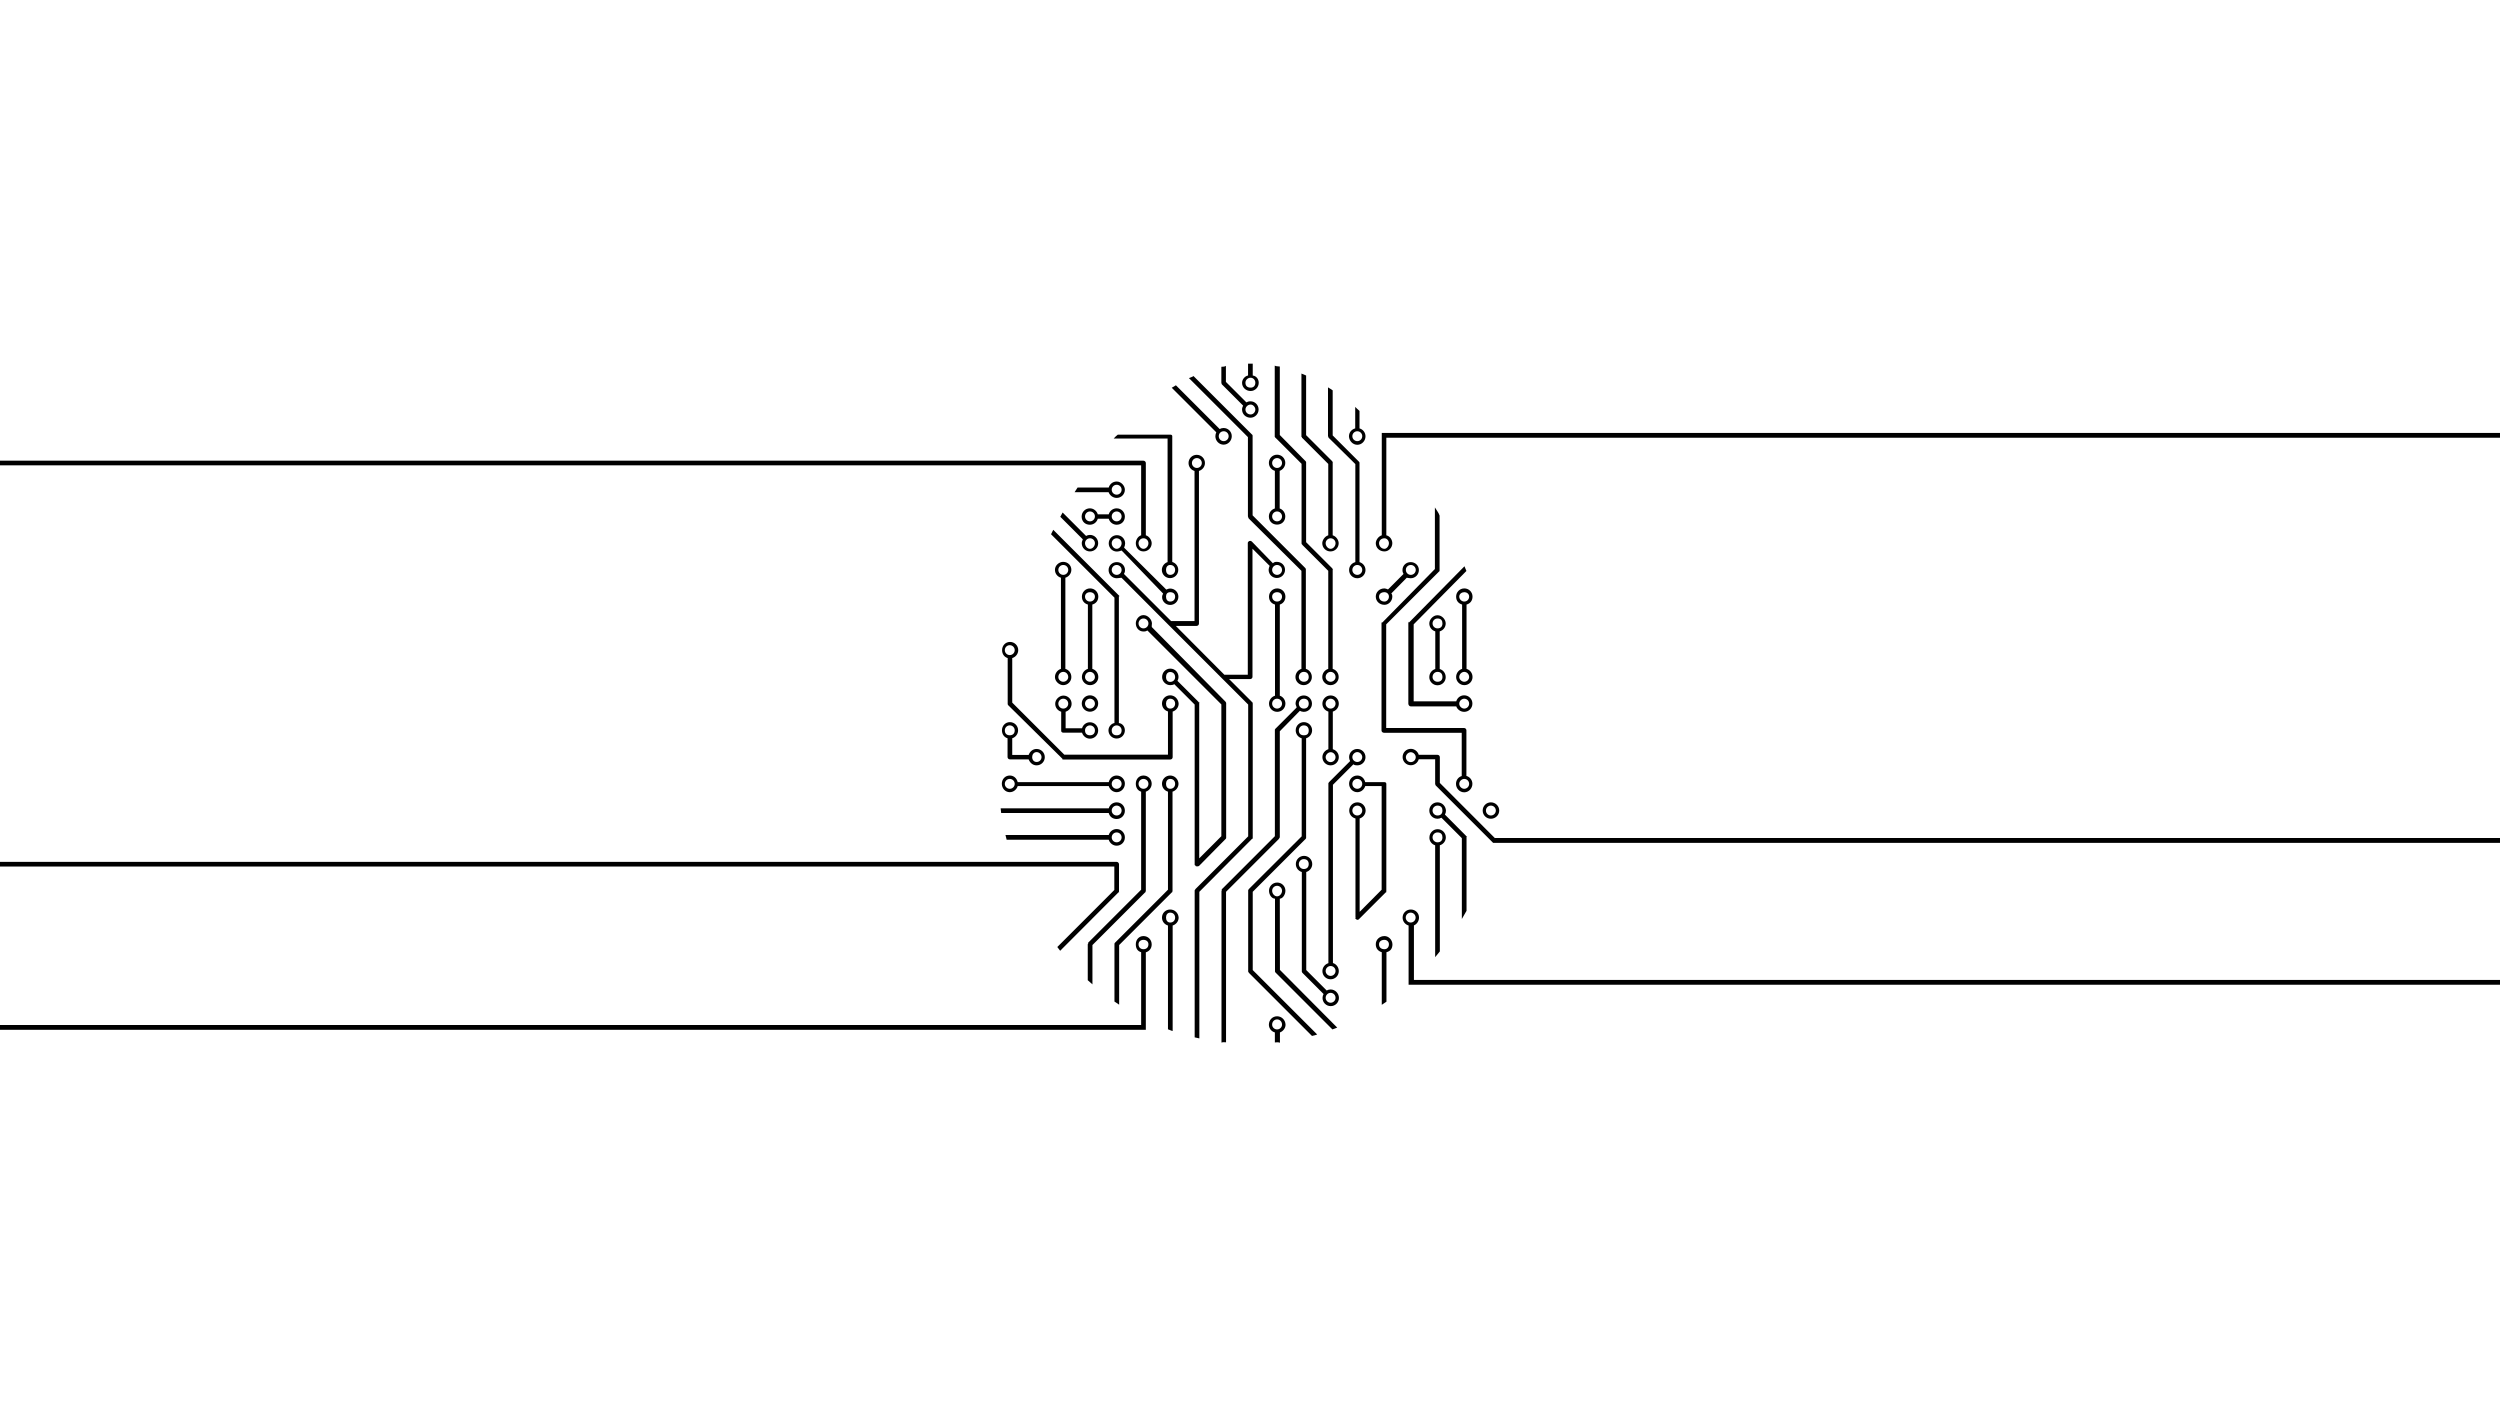 <?xml version="1.0" encoding="utf-8"?>
<!-- Generator: Adobe Illustrator 26.0.1, SVG Export Plug-In . SVG Version: 6.00 Build 0)  -->
<svg version="1.1" id="Camada_1" xmlns="http://www.w3.org/2000/svg" xmlns:xlink="http://www.w3.org/1999/xlink" x="0px" y="0px"
	 viewBox="0 0 1920 1080" style="enable-background:new 0 0 1920 1080;" xml:space="preserve">
<style type="text/css">
	.st0{fill-rule:evenodd;clip-rule:evenodd;}
</style>
<g>
	<path class="st0" d="M1028.2,540.4c0-3.5-2.8-6.3-6.3-6.3c-3.5,0-6.3,2.8-6.3,6.3c0,2.9,1.9,5.3,4.6,6.1v28.9
		c-2.6,0.8-4.6,3.2-4.6,6.1c0,3.5,2.8,6.3,6.3,6.3c3.5,0,6.3-2.8,6.3-6.3c0-2.9-1.9-5.3-4.6-6.1v-28.9
		C1026.3,545.7,1028.2,543.3,1028.2,540.4z M1025.7,581.5c0,2.1-1.7,3.8-3.8,3.8c-2,0-3.8-1.7-3.8-3.8c0-1.8,1.8-3.8,3.8-3.8
		C1024,577.6,1025.7,579.6,1025.7,581.5z M1021.9,544.2c-2,0-3.8-1.7-3.8-3.8c0-2.1,1.8-3.8,3.8-3.8c2.1,0,3.8,1.7,3.8,3.8
		C1025.7,542.5,1024,544.2,1021.9,544.2z"/>
	<path class="st0" d="M979.1,335.5c0,0.1,0,0.1,0.1,0.2c0,0,0,0.1,0.1,0.1c0,0.1,0.1,0.1,0.1,0.2c0,0.1,0.1,0.1,0.1,0.6
		c0-0.4,0-0.4,0.1-0.4l20,20v60.9c0,0.1,0,0.2,0,0.4c0,0,0,0.1,0,0.1c0,0.1,0,0.1,0.2,0.2c0.2,0,0.4,0.2,0.2,0.5c0,0,0,0.1,0.1,0.1
		c0,0,0,0,0,0l20,20v75.3c-2.6,0.8-4.6,3.2-4.6,6.3c0,3.3,2.8,6.2,6.3,6.2c3.5,0,6.3-2.8,6.3-6.2c0-3.1-1.9-5.5-4.6-6.3v-76
		c0-0.1,0-0.2,0,0.3c0-0.4,0-0.7,0-0.7c0-0.1,0-0.1,0.4-0.2c-0.2-0.1-0.5-0.1-0.5-0.2c0-0.1-0.1-0.1-0.1-0.2
		c-0.1-0.1-0.1-0.2-0.2-0.3c0,0,0,0,0,0l-20-20v-60.9c0,0,0,0.6,0,0.6c0-0.7,0-0.8,0-1c0-0.1,0-0.1,0-0.2c0-0.1,0-0.1-0.1-0.2
		c0-0.1-0.1,0.1-0.1-0.2c0,0,0-0.1-0.1-0.1c-0.1-0.1,0.3-0.2-0.2-0.3c0,0,0,0,0,0l-19.7-20v-52.6c-1.5-0.3-2.7,0-3.9-0.7V335
		c0,0.1,0,0.2,0,0.4C979.1,335.6,979.1,336,979.1,335.5z M1025.7,520c0,1.9-1.7,3.6-3.8,3.6c-2,0-3.8-1.7-3.8-3.6c0-2.3,1.8-4,3.8-4
		C1024,516,1025.7,517.7,1025.7,520z"/>
	<path class="st0" d="M1043.7,705.9l20.5-20.5c0,0,0,0,0,0c0,0,0.1-0.1,0.3-0.1c0-0.1,0-0.1,0.1-0.1c0-0.1,0-0.3,0-0.3
		c0-0.1,0-0.1,0.1-0.2c0,0,0-0.1,0-0.1c0-0.1,0-0.2,0-0.4V602c0-1-0.8-1.3-1.4-1.3h-14.8c-0.8-3.2-3.2-5.1-6.1-5.1
		c-3.5,0-6.3,2.8-6.3,6.3c0,3.5,2.8,6.5,6.3,6.5c2.9,0,5.3-2.1,6.1-4.7h12.6v79.6l-16.9,17v-71.7c2.6-0.8,4.6-3.2,4.6-6.1
		c0-3.5-2.8-6.3-6.3-6.3s-6.3,2.8-6.3,6.3c0,2.9,1.9,5.3,4.8,6.1v76.1c0,0,0.1,0.1,0.1,0.1c0,0.1,0.1,0.2,0.2,0.4
		c-0.6-0.1-0.6-0.1-0.5,0c0,0,0,0.1,0,0.1c0,0.1,0.1,0.1,0.1,0.2c0,0,0,0.1,0.1,0.1c0.2,0.3,1.1,0.5,0.8,0.7c0,0,0,0,0,0
		c0.2,0.1,0.4,0.1,0.7,0.1c0.2,0,0.9,0,0.7-0.1c0,0,0,0,0,0C1043.3,706.2,1043.5,706.1,1043.7,705.9z M1042.4,605.8
		c-2.1,0-3.8-1.7-3.8-3.8c0-2.1,1.7-3.8,3.8-3.8s3.8,1.7,3.8,3.8C1046.2,604.1,1044.5,605.8,1042.4,605.8z M1042.4,626.3
		c-2.1,0-3.8-1.7-3.8-3.8c0-2.1,1.7-3.8,3.8-3.8s3.8,1.7,3.8,3.8C1046.2,624.6,1044.5,626.3,1042.4,626.3z"/>
	<path class="st0" d="M960.5,300.3c3.3,0,6.2-2.8,6.2-6.3c0-2.9-1.9-5.3-4.6-5.6v-9.1c-1.2,0-2.4,0-3.6,0v9.1
		c-2.1,0.3-4.6,2.7-4.6,5.6C953.9,297.5,956.8,300.3,960.5,300.3z M960.5,290.1c1.9,0,3.6,1.7,3.6,3.8c0,2.7-1.7,3.8-3.6,3.8
		c-2.3,0-4-1.1-4-3.8C956.5,291.9,958.2,290.1,960.5,290.1z"/>
	<path class="st0" d="M1064.8,685.1c-0.1,0-0.2,0-0.3,0c0,0,0,0.1,0,0.1C1064.6,685.2,1064.7,685.1,1064.8,685.1z"/>
	<path class="st0" d="M1064.5,685.5c0,0,0-0.2,0-0.3c0,0,0,0,0,0C1064.5,685.3,1064.5,685.3,1064.5,685.5z"/>
	<path class="st0" d="M1130.9,458.2c0-3.5-2.8-6.3-6.3-6.3c-3.5,0-6.3,2.8-6.3,6.3c0,3.3,1.9,5.3,4.6,6.1v49.4
		c-2.6,0.8-4.6,3.2-4.6,6.3c0,3.3,2.8,6.2,6.3,6.2c3.5,0,6.3-2.8,6.3-6.2c0-3.1-1.9-5.5-4.6-6.3v-49.4
		C1128.9,463.6,1130.9,461.5,1130.9,458.2z M1128.3,520c0,1.9-1.7,3.6-3.8,3.6c-1.8,0-3.8-1.7-3.8-3.6c0-2.3,2-4,3.8-4
		C1126.6,516,1128.3,517.7,1128.3,520z M1124.5,462c-1.8,0-3.8-1.6-3.8-3.8c0-2.1,2-3.4,3.8-3.4c2.1,0,3.8,1.3,3.8,3.4
		C1128.3,460.4,1126.6,462,1124.5,462z"/>
	<path class="st0" d="M1138.7,622.5c0,3.5,2.8,6.3,6.3,6.3c3.5,0,6.4-2.8,6.4-6.3c0-3.5-2.9-6.3-6.4-6.3
		C1141.5,616.2,1138.7,619,1138.7,622.5z M1148.8,622.5c0,2.1-1.7,3.8-3.8,3.8c-2.1,0-3.8-1.7-3.8-3.8c0-2.1,1.7-3.8,3.8-3.8
		C1147.1,618.7,1148.8,620.4,1148.8,622.5z"/>
	<path class="st0" d="M974.5,396.6c0,3.9,2.8,6.3,6.3,6.3c3.5,0,6.3-2.5,6.3-6.3c0-2.9-1.9-5.3-4.3-6.1v-28.9
		c2.3-0.8,4.3-3.2,4.3-6.1c0-3.5-2.8-6.3-6.3-6.3c-3.5,0-6.3,2.8-6.3,6.3c0,2.9,1.9,5.3,4.6,6.1v28.9
		C976.4,391.3,974.5,393.7,974.5,396.6z M977,355.6c0-2.1,1.7-3.8,3.8-3.8s3.8,1.7,3.8,3.8s-1.7,3.8-3.8,3.8S977,357.7,977,355.6z
		 M980.8,392.8c2.1,0,3.8,1.7,3.8,3.8s-1.7,3.8-3.8,3.8s-3.8-1.7-3.8-3.8S978.7,392.8,980.8,392.8z"/>
	<path class="st0" d="M1124.5,534c-2.9,0-5.3,1.9-6.1,4.6h-32.7v-59.1l40.5-41c-0.5-1.1-1-2.4-1.5-3.6l-42.6,43.2c0-0.6,0-0.6,0-0.6
		c-0.1,0.1-0.1,0.1-0.2,0.2c0,0-0.1,0.1-0.1,0.2c0,0.1-0.1,0.1-0.1,0.2c0,0.1,0,0.4-0.1,0.2c0,0,0,0.1,0,0.1c0,0.1,0,0.2,0,0.4v61.6
		c0,1,0.8,2.1,1.8,2.1h35c0.8,2.3,3.2,4.2,6.1,4.2c3.5,0,6.3-2.8,6.3-6.3C1130.9,536.9,1128,534,1124.5,534z M1124.5,544.2
		c-1.8,0-3.8-1.7-3.8-3.8c0-2.1,2-3.8,3.8-3.8c2.1,0,3.8,1.7,3.8,3.8C1128.3,542.5,1126.6,544.2,1124.5,544.2z"/>
	<path class="st0" d="M1085.7,710.8c2.2-0.8,4.1-3.2,4.1-6.1c0-3.5-2.8-6.2-6.3-6.2c-3.5,0-6.3,2.7-6.3,6.2c0,2.9,1.9,5.3,4.6,6.1
		v41.8h0v3.7h840.1v-3.7h-836V710.8z M1079.6,704.7c0-2.1,1.7-3.8,3.8-3.8c2.1,0,3.8,1.7,3.8,3.8c0,2.1-1.7,3.8-3.8,3.8
		C1081.4,708.5,1079.6,706.8,1079.6,704.7z"/>
	<path class="st0" d="M1104,616.2c-3.5,0-6.3,2.8-6.3,6.3c0,3.5,2.8,6.3,6.3,6.3c1.1,0,2.1-0.3,3-0.8l15.7,15.7v62.1
		c1.2-2.1,2.4-4.2,3.6-6.3v-56.5c0,0,0,0,0,0c0-0.1,0-0.2,0-0.3c0-0.1,0-0.1,0,0.1c0-0.3,0-0.4,0.6-0.4c-0.2-0.1-0.6-0.1-0.7-0.2
		c0,0,0-0.1-0.1-0.1c-0.1-0.1-0.1-0.2-0.2,0.1c0-0.1,0-0.2,0-0.3l-16.2-16.3c0.5-0.9,0.8-1.9,0.8-3
		C1110.3,619,1107.5,616.2,1104,616.2z M1104,626.3c-2.1,0-3.8-1.7-3.8-3.8c0-2.1,1.7-3.8,3.8-3.8c2.8,0,3.8,1.7,3.8,3.8
		C1107.8,624.6,1106.7,626.3,1104,626.3z"/>
	<path class="st0" d="M1118.2,602c0,3.5,2.8,6.5,6.3,6.5c3.5,0,6.3-3,6.3-6.5c0-2.9-1.9-5.3-4.6-6.1v-35c0-1-0.8-1.8-1.8-1.8
		c0,0,0,0,0,0h-59.8v-79.6l40.5-40.5c0,0,0.1,0,0.2,0c0-0.1,0-0.2,0-0.2c0-0.1,0.1-0.1,0.1-0.2c0,0,0.1-0.1,0.1-0.1
		c0-0.1,0-0.1,0.1-0.2c0,0,0-0.1,0,0.1c0-0.4,0-0.5,0-0.6v-41.8c-0.6-2.1-2.4-4.2-3.6-6.3V437l-40.5,41.2c0-0.1,0-0.2-0.1-0.3
		c-0.1,0-0.2,0.1-0.2,0.1c0,0.1-0.1,0.1-0.1,0.2c0,0.1,0,0.3-0.1,0.2c0,0.1,0,0.1,0,0.2c0,0.1,0,0.2,0,0.3c0,0,0,0,0,0v0v82.1
		c0,1,0.8,1.8,2.2,1.8h59.4v33.2C1120.1,596.7,1118.2,599.1,1118.2,602z M1124.5,598.2c2.1,0,3.8,1.7,3.8,3.8c0,2.1-1.7,3.8-3.8,3.8
		c-1.8,0-3.8-1.7-3.8-3.8C1120.7,599.9,1122.7,598.2,1124.5,598.2z"/>
	<path class="st0" d="M1063.3,423.5c3.1,0,6-2.8,6-6.3c0-2.4-1.5-5.3-4.6-6.1v-74.9h856.2v-3.7h-859.7v0c0,0,0,0,0,0v78.6
		c-2.6,0.8-4.6,3.7-4.6,6.1C1056.6,420.7,1059.4,423.5,1063.3,423.5z M1063.3,413.4c1.7,0,3.4,1.7,3.4,3.8s-1.7,4.3-3.4,4.3
		c-2.5,0-4.2-2.2-4.2-4.3S1060.8,413.4,1063.3,413.4z"/>
	<path class="st0" d="M1102.2,649.2v85.9c1.2-1.5,2.4-2.9,3.6-4.4v-81.5c2.6-0.8,4.6-3.2,4.6-6.1c0-3.4-2.8-6.3-6.3-6.3
		c-3.5,0-6.3,3-6.3,6.3C1097.6,645.9,1099.6,648.4,1102.2,649.2z M1104,639.3c2.8,0,3.8,1.7,3.8,3.8c0,2.1-1.1,3.8-3.8,3.8
		c-2.1,0-3.8-1.7-3.8-3.8C1100.2,641,1101.9,639.3,1104,639.3z"/>
	<path class="st0" d="M1063.3,451.9c-3.9,0-6.7,2.8-6.7,6.3c0,3.5,2.8,6.3,6.7,6.3c3.1,0,6-2.8,6-6.3c0-1.1-0.3-2.1-0.8-2.4
		l11.9-12.1c0.9,0.1,1.9,0.4,3,0.4c3.5,0,6.3-2.8,6.3-6.3c0-3.5-2.8-6.1-6.3-6.1c-3.5,0-6.3,2.6-6.3,6.1c0,1.4,0.3,2.1,0.8,3
		l-11.9,11.9C1065.1,452.3,1064,451.9,1063.3,451.9z M1083.5,433.9c2.1,0,3.8,1.7,3.8,3.8c0,2.1-1.7,3.8-3.8,3.8
		c-2.1,0-3.8-1.7-3.8-3.8C1079.6,435.6,1081.4,433.9,1083.5,433.9z M1063.3,462c-2.5,0-4.2-1.6-4.2-3.8c0-2.1,1.7-3.4,4.2-3.4
		c1.7,0,3.4,1.3,3.4,3.4C1066.7,460.4,1065,462,1063.3,462z"/>
	<path class="st0" d="M938,294.5c0,0.2,0,0.1,0.1,0.2c0,0.1,0.1,0.1,0.1,0.2c0,0,0,0.1,0.1,0.1c0.1,0.1,0.1,0.2,0.2,0.3c0,0,0,0,0,0
		l16.2,16.2c-0.5,1.2-0.8,1.9-0.8,3c0,3.5,2.8,6.3,6.5,6.3c3.3,0,6.2-2.8,6.2-6.3c0-3.5-2.8-6.3-6.2-6.3c-1.3,0-2.3,0.3-3.2,0.8
		l-15.7-15.7V281c-1.2,0.8-2.4,0.5-3.5,0.7V294c0,0,0,0,0,0c0,0,0,0,0,0c0,0.1,0.1,0.2,0.3,0.3C938.5,294.4,938,294.4,938,294.5z
		 M960.5,310.7c1.9,0,3.6,2,3.6,3.8c0,2.1-1.7,3.8-3.6,3.8c-2.3,0-4-1.7-4-3.8C956.5,312.7,958.2,310.7,960.5,310.7z"/>
	<path class="st0" d="M999.6,335.5c0,0.1,0,0.1,0.2,0.2c0.2,0.1,0.5,0.1,0,0.2c0,0.1,0.1,0.1,0.1,0.2c0.1,0.1,0.1,0.6,0.2,0.2
		c0,0,0,0,0,0l20,20v54.8c-2.6,0.8-4.6,3.7-4.6,6.1c0,3.5,2.8,6.3,6.3,6.3c3.5,0,6.3-2.8,6.3-6.3c0-2.4-1.9-5.3-4.6-6.1v-55.5
		c0-0.1,0-0.2,0-0.4c0,0,0-0.1,0-0.1c0-0.1,0-0.1,0.4-0.2c-0.2-0.1-0.5,0.2-0.5-0.2c0-0.1-0.1-0.1-0.1-0.2c-0.1-0.1-0.1-0.2-0.2-0.3
		c0,0,0,0,0,0l-20-20v-45.8c-0.9-0.5-2.4-1-3.6-1.5v48c0,0.1,0,0.2,0,0.4C999.6,335.6,999.6,336,999.6,335.5z M1025.7,417.2
		c0,2.1-1.7,4.3-3.8,4.3c-2,0-3.8-2.2-3.8-4.3s1.8-3.8,3.8-3.8C1024,413.4,1025.7,415.1,1025.7,417.2z"/>
	<path class="st0" d="M1063.3,718.9c-3.9,0-6.7,2.8-6.7,6.3c0,3.3,1.9,5.3,4.6,6.1v40.4c1.2-0.8,2.4-1.6,3.6-2.4v-38
		c3.1-0.8,4.6-2.8,4.6-6.1C1069.3,721.7,1066.4,718.9,1063.3,718.9z M1063.3,729c-2.5,0-4.2-1.3-4.2-3.8c0-2.1,1.7-3.4,4.2-3.4
		c1.7,0,3.4,1.3,3.4,3.4C1066.7,727.7,1065,729,1063.3,729z"/>
	<path class="st0" d="M999.8,418.6c0.1-0.1,0.2-0.2,0.2-0.2c0-0.1-0.1-0.1-0.1-0.2C999.8,418.1,999.8,418.1,999.8,418.6z"/>
	<path class="st0" d="M1110.3,478.8c0-3-2.8-6.3-6.3-6.3c-3.5,0-6.3,3.4-6.3,6.3c0,2.9,1.9,5.3,4.6,6.1v28.9
		c-2.6,0.8-4.6,3.2-4.6,6.3c0,3.3,2.8,6.2,6.3,6.2c3.5,0,6.3-2.8,6.3-6.2c0-3.1-1.9-5.5-4.6-6.3v-28.9
		C1108.4,484.1,1110.3,481.7,1110.3,478.8z M1107.8,520c0,1.9-1.1,3.6-3.8,3.6c-2.1,0-3.8-1.7-3.8-3.6c0-2.3,1.7-4,3.8-4
		C1106.7,516,1107.8,517.7,1107.8,520z M1104,482.6c-2.1,0-3.8-1.7-3.8-3.8c0-2.1,1.7-3.8,3.8-3.8c2.8,0,3.8,1.7,3.8,3.8
		C1107.8,480.9,1106.7,482.6,1104,482.6z"/>
	<path class="st0" d="M1061.6,477.8c0.1,0,0.1,0,0.2,0C1061.6,477.7,1061.6,477.6,1061.6,477.8z"/>
	<path class="st0" d="M1105.8,438.9c-0.1,0-0.2,0-0.3,0C1105.5,439.1,1105.6,439.1,1105.8,438.9z"/>
	<path class="st0" d="M1042.4,341.6c3.5,0,6.3-3,6.3-6.5c0-2.9-1.9-5.3-4.6-6.1v-13.4c-1.2-1.1-2.4-2.1-3.3-3.1v16.5
		c-2.9,0.8-4.8,3.2-4.8,6.1C1036.1,338.5,1038.9,341.6,1042.4,341.6z M1042.4,331.2c2.1,0,3.8,1.7,3.8,3.8s-1.7,3.8-3.8,3.8
		s-3.8-1.7-3.8-3.8S1040.3,331.2,1042.4,331.2z"/>
	<path class="st0" d="M1020.1,335.4c0,0.3,0,0.1,0,0.2c0,0.1,0,0.1,0.1,0.2c0,0.1,0.1,0.1,0.1,0.2c0,0,0,0.1,0.1,0.1
		c0.1,0.1,0.4,0.8,0.2,0.3l20.3,20v75.3c-2.9,0.8-4.8,3.2-4.8,6.1c0,3.5,2.8,6.3,6.3,6.3c3.5,0,6.3-2.8,6.3-6.3
		c0-2.9-1.9-5.3-4.6-6.1v-76c0-0.1,0-0.2,0-0.4c0,0,0-0.1,0-0.1c0-0.1,0-0.1-0.1-0.2c0,0,0,0.3-0.1-0.1c0-0.1-0.1-0.1-0.1-0.2
		c0-0.1-0.1-0.1-0.2-0.2c0,0,0-0.1-0.1-0.1l-20-20v-34.6c-1.2-0.8-2.1-1.5-3.6-2.3V335c0,0,0,0,0,0
		C1020.1,335.1,1020.1,335.3,1020.1,335.4z M1046.2,437.7c0,2.1-1.7,3.8-3.8,3.8s-3.8-1.7-3.8-3.8c0-2.1,1.7-3.8,3.8-3.8
		S1046.2,435.6,1046.2,437.7z"/>
	<path class="st0" d="M878.2,472.4c-3.5,0-5.9,3.4-5.9,6.3c0,3.5,2.4,6.3,5.9,6.3c1.7,0,2.1-0.3,3-0.8l56.8,56.8v101.2l-17,17V540.4
		c0-0.1,0-0.2,0-0.4c0,0,0,0.2,0-0.1c0.6-0.1,0.5-0.1,0.2-0.2c0.3-0.1-0.3-0.1-0.4-0.2c0,0,0-0.1-0.1-0.1c-0.1-0.1-0.1,0.1-0.2-0.3
		l-16.2-16.2c0.5-0.9,0.8-1.9,0.8-2.9c0-3.7-2.8-6.5-6.3-6.5s-6.3,2.8-6.3,6.5c0,3.3,2.8,6.2,6.3,6.2c1.1,0,2.7-0.3,3-0.8l15.7,15.7
		v122.5c0,0.1,0,0.2,0,0.4c0,0,0,0.1,0,0.1c0,0.6,0,0.1,0.1,0.2c0,0.1,0.1,0.1,0.1,0.2c0,0.1,0.1,0.1,0.1,0.2
		c0.1,0.1,0.1,0.2,0.7,0.2c0.1,0,0.2,0.2-0.4,0.3c0,0,0,0,0,0c0.2-0.1,0.4,0,0.6,0.1c0,0,0,0,0,0c0.2,0.1,0.4,0.1,0.7,0.1
		c0.2,0,0.5,0,0.7-0.1c0,0,0,0,0,0c0.4-0.1,0.4-0.2,0.6-0.1c0,0,0,0,0,0l20.5-20.8c0,0,0,0,0,0c0.1-0.1,0.1-0.2,0.2,0.1
		c0-0.4,0.1-0.5,0.1-0.5c0-0.1,0.1-0.1,0.1-0.2c0-0.1,0-0.1,0.1-0.2c0-0.1,0-0.1,0-0.2c0,0.1,0-0.2,0-0.3c0,0,0,0,0,0V540.4
		c0-0.1,0-0.2,0-0.4c0,0,0,0.4,0,0c0-0.2,0-0.3-0.1-0.4c0-0.1-0.1-0.1-0.1-0.2c0-0.1-0.1-0.1-0.1-0.2c-0.1-0.1-0.1,0.1-0.2-0.3
		l-56.6-57.3c-0.2-0.9,0.1-1.9,0.1-3C884.5,475.8,881.7,472.4,878.2,472.4z M878.2,482.6c-2.1,0-3.8-1.7-3.8-3.8
		c0-2.1,1.7-3.8,3.8-3.8s3.8,1.7,3.8,3.8C882,480.9,880.3,482.6,878.2,482.6z M898.7,523.7c-2.1,0-3.2-1.7-3.2-3.6
		c0-2.3,1.1-4,3.2-4c2.4,0,3.8,1.7,3.8,4C902.5,521.9,901.1,523.7,898.7,523.7z"/>
	<path class="st0" d="M962.1,520C962.1,520,962.1,520,962.1,520l0,0.3C962.1,520.2,962.1,520.1,962.1,520z"/>
	<path class="st0" d="M987.2,458.2c0-3.5-2.8-6.3-6.3-6.3s-6.3,2.8-6.3,6.3c0,3.3,1.9,5.3,4.6,6.1v70c-2.6,0.8-4.6,3.2-4.6,6.1
		c0,3.5,2.8,6.3,6.3,6.3s6.3-2.8,6.3-6.3c0-2.9-1.9-5.3-4.3-6.1v-70C985.2,463.6,987.2,461.5,987.2,458.2z M984.6,540.4
		c0,2.1-1.7,3.8-3.8,3.8c-2.1,0-3.8-1.7-3.8-3.8c0-2.1,1.7-3.8,3.8-3.8C982.9,536.6,984.6,538.3,984.6,540.4z M980.8,462
		c-2.1,0-3.8-1.6-3.8-3.8c0-2.1,1.7-3.4,3.8-3.4c2.1,0,3.8,1.3,3.8,3.4C984.6,460.4,982.9,462,980.8,462z"/>
	<path class="st0" d="M857.6,616.2c-2.9,0-5.3,1.9-6.1,4.6h-83c0.1,1.2,0.2,2.4,0.4,3.6h82.6c0.8,3,3.2,4.6,6.1,4.6
		c3.5,0,6.3-2.8,6.3-6.3C864,619,861.1,616.2,857.6,616.2z M857.6,626.3c-2.1,0-3.8-1.7-3.8-3.8c0-2.1,1.7-3.8,3.8-3.8
		c2.1,0,3.8,1.7,3.8,3.8C861.4,624.6,859.7,626.3,857.6,626.3z"/>
	<path class="st0" d="M857.6,636.7c-2.9,0-5.3,1.9-6.1,4.6h-79.3c0.3,1.2,0.6,2.4,0.9,3.6h78.4c0.8,2.6,3.2,4.6,6.1,4.6
		c3.5,0,6.3-2.8,6.3-6.3C864,639.7,861.1,636.7,857.6,636.7z M857.6,646.9c-2.1,0-3.8-1.7-3.8-3.8c0-2.1,1.7-3.8,3.8-3.8
		c2.1,0,3.8,1.7,3.8,3.8C861.4,645.2,859.7,646.9,857.6,646.9z"/>
	<path class="st0" d="M876.4,411.1c-2.6,0.8-4.1,3.7-4.1,6.1c0,3.5,2.4,6.3,5.9,6.3c3.5,0,6.3-2.8,6.3-6.3c0-2.4-1.9-5.3-4.5-6.1
		v-55.5c0-1-0.9-1.8-1.9-1.8H-2.1c-0.9,1.2-1.8,2.4-2.6,3.6h881.1V411.1z M882,417.2c0,2.1-1.7,4.3-3.8,4.3s-3.8-2.2-3.8-4.3
		s1.7-3.8,3.8-3.8S882,415.1,882,417.2z"/>
	<path class="st0" d="M857.6,382.4c3.5,0,6.3-2.8,6.3-6.3c0-3-2.8-6.3-6.3-6.3c-2.9,0-5.3,1.9-6.1,4.6h-23.9
		c-0.8,1.2-1.5,2.4-2.3,3.6h26.1C852.3,380.5,854.8,382.4,857.6,382.4z M857.6,372.3c2.1,0,3.8,1.7,3.8,3.8s-1.7,3.8-3.8,3.8
		c-2.1,0-3.8-1.7-3.8-3.8S855.5,372.3,857.6,372.3z"/>
	<path class="st0" d="M857.6,403c3.5,0,6.3-2.5,6.3-6.3c0-3.5-2.8-6.3-6.3-6.3c-2.9,0-5.3,1.9-6.1,4.6h-8.4
		c-0.8-2.6-3.2-4.6-6.1-4.6c-3.5,0-6.3,2.8-6.3,6.3c0,3.9,2.8,6.3,6.3,6.3c2.9,0,5.3-1.9,6.1-4.6h8.4
		C852.3,401.1,854.8,403,857.6,403z M857.6,392.8c2.1,0,3.8,1.7,3.8,3.8s-1.7,3.8-3.8,3.8c-2.1,0-3.8-1.7-3.8-3.8
		S855.5,392.8,857.6,392.8z M837.1,400.4c-2.1,0-3.8-1.7-3.8-3.8s1.7-3.8,3.8-3.8c2.1,0,3.8,1.7,3.8,3.8S839.2,400.4,837.1,400.4z"
		/>
	<path class="st0" d="M962.1,520C962.1,520,962.1,520,962.1,520C962.1,520,962.1,520,962.1,520z"/>
	<path class="st0" d="M961.6,644.2c0.1-0.1,0.1-0.1,0.4,0.2c0.3-0.4-0.2-0.5-0.1-0.5c0-0.1,0.1-0.1,0.1-0.2c0-0.1,0-0.1,0.1-0.2
		c0-0.1,0-0.1,0-0.2c0,0.3,0-0.2,0-0.3c0,0,0,0,0-0.1V540.4c0,0,0-0.1,0-0.1c0-0.1,0-0.2,0-0.3c0,0.6,0,0-0.1-0.2
		c0-0.1,0-0.1-0.1-0.2c0-0.1-0.1-0.1-0.1-0.2c0,0,0.4-0.1,0.1-0.1c-0.3-0.1-0.3-0.1-0.4,0c0,0.1,0-0.3-0.1-0.3l-17.5-17.5h16.4
		c0.8,0,1.6-0.8,1.6-1.6v-98.5l13.2,13.2c-0.5,0.9-0.8,2.5-0.8,3c0,3.5,2.8,6.3,6.3,6.3s6.3-2.8,6.3-6.3c0-3.5-2.8-6.1-6.3-6.1
		c-1.1,0-2.1,0.1-3,1.1l-16.2-16.7c0,0,0,0,0,0c-0.2,0-0.4-0.3-0.6-0.4c0,0,0,0,0,0c-0.2-0.1-0.4-0.1-0.5-0.1c-0.4,0-0.6,0-0.9,0.1
		c0,0,0,0,0,0c-0.3,0.1-0.6,0.4-0.7,0.7c-0.2,0-0.2,0.1-0.2,0.1c0,0.1-0.1,0.1-0.1,0.4c0-0.1,0-0.1-0.1,0c0,0.1,0,0.1,0,0.2
		c0,0.1,0,0.2,0,0.4v100.9h-18l-37.3-37.5h16c1,0,1.8-0.8,1.8-1.8V361.7c2.6-0.8,4.6-3.2,4.6-6.1c0-3.5-2.8-6.3-6.3-6.3
		c-3.5,0-6.3,2.8-6.3,6.3c0,2.9,1.9,5.3,4.6,6.1V477h-18l-36.2-36.2c0.5-0.9,0.8-1.6,0.8-3c0-3.5-2.8-6.1-6.3-6.1
		c-3.5,0-6.3,2.6-6.3,6.1c0,3.5,2.8,6.3,6.3,6.3c1.1,0,2.1-0.3,3.6-0.4l36.2,36.3c0,0,0,0,0,0l41.1,41.1c0,0,0,0,0,0l20,20v101.2
		L918,682.9c0.5,0,0.4,0,0.2,0.1c-0.3,0.1-0.4,0.1-0.4,0.2c0,0.1-0.1,0.1-0.1,0.2c0,0-0.1,0.1-0.1,0.3c0-0.1,0,0-0.1,0
		c0,0,0,0.1,0,0.1c0,0.1,0,0.2,0,0.4v112.5c1.3,0.3,2.4,0.6,3.6,0.8V684.9L961.6,644.2C961.6,644.3,961.6,644.3,961.6,644.2z
		 M980.8,433.9c2.1,0,3.8,1.7,3.8,3.8c0,2.1-1.7,3.8-3.8,3.8c-2.1,0-3.8-1.7-3.8-3.8C977,435.6,978.7,433.9,980.8,433.9z
		 M915.4,355.6c0-2.1,1.7-3.8,3.8-3.8c2.1,0,3.8,1.7,3.8,3.8s-1.7,3.8-3.8,3.8C917.1,359.4,915.4,357.7,915.4,355.6z M857.6,441.5
		c-2.1,0-3.8-1.7-3.8-3.8c0-2.1,1.7-3.8,3.8-3.8c2.1,0,3.8,1.7,3.8,3.8C861.4,439.8,859.7,441.5,857.6,441.5z"/>
	<path class="st0" d="M781.9,560.9c0-3.5-2.8-6.3-6.3-6.3c-3.5,0-6.1,2.8-6.1,6.3c0,2.9,1.6,5.3,4.3,6.1v14.4c0,1,0.8,1.8,1.8,1.8
		H790c1,2.6,3.2,4.6,6.1,4.6c3.5,0,6.3-2.8,6.3-6.3c0-3.5-2.8-6.3-6.3-6.3c-2.9,0-5.1,1.9-6.1,4.6h-12.6V567
		C779.9,566.2,781.9,563.8,781.9,560.9z M796.1,577.6c2.2,0,3.8,2,3.8,3.8c0,2.1-1.6,3.8-3.8,3.8c-2.1,0-3.4-1.7-3.4-3.8
		C792.7,579.6,793.9,577.6,796.1,577.6z M775.5,564.7c-2.1,0-3.8-1.1-3.8-3.8c0-2.1,1.7-3.8,3.8-3.8c2.1,0,3.8,1.7,3.8,3.8
		C779.3,563.6,777.6,564.7,775.5,564.7z"/>
	<path class="st0" d="M898.7,534c-3.5,0-6.3,2.8-6.3,6.3c0,2.9,1.9,5.3,4.6,6.1v33.2h-79.6l-40-40v-34.2c2.6-0.8,4.6-3.2,4.6-6.1
		c0-3.5-2.8-6.3-6.3-6.3c-3.5,0-6.1,2.8-6.1,6.3c0,2.9,1.6,5.3,4.3,6.1v35c0,0.1,0,0.2,0,0.4c0,0,0,0.1,0,0.1c0,0.1,0,0.1,0.1,0.2
		c0,0.1,0.1,0.1,0.1,0.1c0,0.1,0.1,0.1,0.1,0.2c0.1,0.6,0.1,0.1,0.2,0.2c0,0,0,0,0,0.1l41.6,41.1c-0.4,0.2-0.2,0.3,0,0.4
		c0,0,0,0,0,0c0.2,0.1,0.4,0.1,0.7,0.1h82.1c1,0,1.8-0.8,1.8-1.8v-35c2.6-0.8,4.6-3.2,4.6-6.1C905,536.9,902.2,534,898.7,534z
		 M771.7,499.3c0-2.1,1.7-3.8,3.8-3.8c2.1,0,3.8,1.7,3.8,3.8c0,2.1-1.7,3.8-3.8,3.8C773.4,503.1,771.7,501.4,771.7,499.3z
		 M898.7,544.2c-2.1,0-3.2-1.7-3.2-3.8c0-2.1,1.1-3.8,3.2-3.8c2.4,0,3.8,1.7,3.8,3.8C902.5,542.5,901.1,544.2,898.7,544.2z"/>
	<path class="st0" d="M898.7,595.6c-3.5,0-6.3,2.8-6.3,6.3c0,2.9,1.9,5.3,4.6,6.1v75.3l-40.5,40.5c0,0,0,0-0.1,0.1
		c-0.1,0.1,0.3,0.1-0.2,0.2c0,0-0.1,0.1-0.1,0.5c0-0.3-0.1-0.2-0.1-0.2c0,0.1,0,0.1-0.1,0.2c0,0,0,0.1,0,0.1c0,0.1,0,0.4,0,0.4v44.1
		c1.2,0.8,2.4,1.6,3.6,2.4v-45.8l40.5-40.5c0,0,0.1-0.1,0.4-0.1c-0.3-0.1-0.2-0.1-0.2-0.2c0-0.1,0.1-0.1,0.1,0.1
		c0-0.3,0-0.4,0.1-0.4c0-0.1,0-0.1,0.1-0.2c0,0,0-0.1,0-0.1c0-0.1,0-0.2,0-0.4v-76c2.6-0.8,4.6-3.2,4.6-6.1
		C905,598.5,902.2,595.6,898.7,595.6z M898.7,605.8c-2.1,0-3.2-1.7-3.2-3.8c0-2.1,1.1-3.8,3.2-3.8c2.4,0,3.8,1.7,3.8,3.8
		C902.5,604.1,901.1,605.8,898.7,605.8z"/>
	<path class="st0" d="M898.7,698.5c-3.5,0-6.3,2.7-6.3,6.2c0,2.9,1.9,5.3,4.6,6.1v79.7c1.2,0.4,3,1.3,3.6,1.3v-81
		c2.6-0.8,4.6-3.2,4.6-6.1C905,701.2,902.2,698.5,898.7,698.5z M898.7,708.5c-2.1,0-3.2-1.7-3.2-3.8c0-2.1,1.1-3.8,3.2-3.8
		c2.4,0,3.8,1.7,3.8,3.8C902.5,706.8,901.1,708.5,898.7,708.5z"/>
	<path class="st0" d="M879.4,685.4c0.1-0.1,0.2-0.2,0.2-0.3c0,0,0-0.1,0.1,0.5c0-0.6,0.1-0.8,0.1-0.8c0-0.1,0-0.1,0.1-0.2
		c0-0.1,0-0.1,0-0.2c0-0.1,0.1-0.2,0.1-0.3c0,0,0,0,0,0v-76.1c2.5-0.8,4.5-3.2,4.5-6.1c0-3.5-2.8-6.3-6.3-6.3
		c-3.5,0-5.9,2.8-5.9,6.3c0,2.9,1.4,5.3,4.1,6.1v75.3l-40.5,40.5c0,0,0,0,0,0c-0.1,0.1-0.1,0.2-0.2,0.2c0,0-0.1,0.1-0.1,0.4
		c0-0.2-0.1-0.1-0.1,0c0,0.1,0,0.1,0.6,0.2c-0.2,0.1-0.4,0.1-0.5,0.2c-0.1,0.1-0.2,0.7-0.2,0.3c0,0,0,0,0,0v27.7
		c1.2,1.1,2.4,2.2,3.6,3.2v-30.2L879.4,685.4C879.4,685.4,879.4,685.4,879.4,685.4z M874.4,602c0-2.1,1.7-3.8,3.8-3.8
		s3.8,1.7,3.8,3.8c0,2.1-1.7,3.8-3.8,3.8S874.4,604.1,874.4,602z"/>
	<path class="st0" d="M878.2,718.9c-3.5,0-5.9,2.8-5.9,6.3c0,3.3,1.4,5.3,4.1,6.1v55.9H-1.7v3.7H880v0c0,0,0,0,0,0v-59.5
		c2.5-0.8,4.5-2.8,4.5-6.1C884.5,721.7,881.7,718.9,878.2,718.9z M878.2,729c-2.1,0-3.8-1.3-3.8-3.8c0-2.1,1.7-3.4,3.8-3.4
		c2.1,0,3.8,1.3,3.8,3.4C882,727.7,880.3,729,878.2,729z"/>
	<path class="st0" d="M858.9,685.4c0.1-0.1,0.1-0.1,0.3-0.2c0,0,0,0,0.1,0c0-0.1,0-0.3,0-0.3c0-0.1,0-0.1,0.1-0.2c0,0,0-0.1,0-0.1
		c0-0.1,0-0.2,0-0.4v-20.5c0-0.8-0.8-1.8-1.8-1.8H-12c0.4,1.2,1.1,2.4,1.2,3.6h866.6v18l-43.8,43.8c0.7,1,1.5,1.9,2.2,2.9
		L858.9,685.4C858.9,685.4,858.9,685.4,858.9,685.4z"/>
	<path class="st0" d="M857.6,595.6c-2.9,0-5.3,1.9-6.1,5.1h-69.9c-0.8-3.2-3.2-5.1-6.1-5.1c-3.5,0-6.1,2.8-6.1,6.3
		c0,3.5,2.6,6.5,6.1,6.5c2.9,0,5.3-2.1,6.1-4.7h69.9c0.8,2.6,3.2,4.7,6.1,4.7c3.5,0,6.3-3,6.3-6.5
		C864,598.5,861.1,595.6,857.6,595.6z M775.5,605.8c-2.1,0-3.8-1.7-3.8-3.8c0-2.1,1.7-3.8,3.8-3.8c2.1,0,3.8,1.7,3.8,3.8
		C779.3,604.1,777.6,605.8,775.5,605.8z M857.6,605.8c-2.1,0-3.8-1.7-3.8-3.8c0-2.1,1.7-3.8,3.8-3.8c2.1,0,3.8,1.7,3.8,3.8
		C861.4,604.1,859.7,605.8,857.6,605.8z"/>
	<path class="st0" d="M859.3,685.1c0,0.2,0,0.4,0,0.4C859.7,685.1,859.5,685.1,859.3,685.1z"/>
	<path class="st0" d="M896.9,431.6c-2.6,0.8-4.6,3.2-4.6,6.1c0,3.5,2.8,6.3,6.3,6.3c3.5,0,6.3-2.8,6.3-6.3c0-2.9-1.9-5.3-4.6-6.1
		V335c0-1-0.8-1.2-1.8-1.2l-40,0c-0.9,0.6-2.1,1.8-3.2,3h41.4V431.6z M902.5,437.7c0,2.1-1.4,3.8-3.8,3.8c-2.1,0-3.2-1.7-3.2-3.8
		c0-2.1,1.1-3.8,3.2-3.8C901.1,433.9,902.5,435.6,902.5,437.7z"/>
	<path class="st0" d="M898.7,464.6c3.5,0,6.3-2.8,6.3-6.3c0-3.5-2.8-6.3-6.3-6.3c-1.1,0-2.1,0.4-3,0.8l-32.4-32.2
		c0.5-1.2,0.8-2.2,0.8-3.3c0-3.5-2.8-6.3-6.3-6.3c-3.5,0-6.3,2.8-6.3,6.3s2.8,6.3,6.3,6.3c1.1,0,2.1-0.3,3.6-0.8l31.9,33.1
		c-0.1,0.3-0.8,1.3-0.8,2.4C892.3,461.7,895.2,464.6,898.7,464.6z M898.7,454.8c2.4,0,3.8,1.3,3.8,3.4c0,2.2-1.4,3.8-3.8,3.8
		c-2.1,0-3.2-1.6-3.2-3.8C895.5,456.1,896.6,454.8,898.7,454.8z M857.6,421.5c-2.1,0-3.8-2.2-3.8-4.3s1.7-3.8,3.8-3.8
		c2.1,0,3.8,1.7,3.8,3.8S859.7,421.5,857.6,421.5z"/>
	<path class="st0" d="M982.9,690.2c2.3-0.1,4.3-3.2,4.3-6.1c0-3.5-2.8-6.3-6.3-6.3c-3.5,0-6.3,2.8-6.3,6.3c0,2.9,1.9,6,4.6,6.1v55.5
		c0,0.1,0,0.2,0,0.4c0,0,0,0.1,0,0.1c0,0.1,0,0.1,0.1,0.2c0,0,0,0.1,0.1,0.1c0,0.1,0.1,0.5,0.1,0.2c0,0.1,0.1,0.1,0.1,0.2
		c0,0,0.1,0.1,0.1,0.1l43.6,43.6c1.2-0.4,2.5-0.9,3.7-1.4l-44-44.3L982.9,690.2z M977,684.1c0-2.1,1.7-3.8,3.8-3.8
		c2.1,0,3.8,1.7,3.8,3.8c0,2.1-1.7,4.3-3.8,4.3C978.7,688.4,977,686.2,977,684.1z"/>
	<path class="st0" d="M859.3,457.2c-0.3-0.1-0.4-0.2-0.4-0.3l-50-50c-0.6,1.1-1.1,2.2-1.7,3.4l48.7,48.7v96.3
		c-2.3,0.3-4.6,2.8-4.6,5.6c0,3.5,2.8,6.3,6.3,6.3c3.5,0,6.3-2.8,6.3-6.3c0-2.9-1.9-5.3-4.6-5.6v-97c0,0,0,0,0,0v0c0,0,0,0,0,0
		c0,0,0-0.2,0-0.3c0,0,0,0,0,0c-0.1-0.1-0.1-0.3-0.1-0.3c0,0.1,0,0.1,0.1,0.2c0,0,0,0.1,0,0.1c0.1,0.1,0.2,0.1,0.4,0.1
		C859.6,457.3,859.4,457.3,859.3,457.2z M861.4,560.9c0,2.7-1.7,3.8-3.8,3.8c-2.1,0-3.8-1.1-3.8-3.8c0-2.1,1.7-3.8,3.8-3.8
		C859.7,557.1,861.4,558.8,861.4,560.9z"/>
	<path class="st0" d="M962.1,684.9l40.5-40.5c0,0,0,0,0,0c0.1,0,0.2,0,0.2-0.1c0-0.3,0-0.3,0.1-0.3c0-0.1,0.1-0.1,0.1-0.2
		s0-0.1,0.1-0.2c0-0.1,0-0.1,0-0.2c0,0.1,0-0.2,0-0.3c0,0,0,0,0,0V567c2.6-0.8,4.6-3.2,4.6-6.1c0-3.5-2.8-6.3-6.3-6.3
		c-3.5,0-6.3,2.8-6.3,6.3c0,2.9,1.9,5.3,4.6,6.1v75.3L959,682.9c0,0,0,0,0,0c-0.1,0.1-0.2,0.2,0,0.3c-0.2,0-0.2,0.1-0.2,0.1
		c0,0.1-0.1,0.1-0.1,0.3c0-0.1,0-0.1-0.1,0c0,0.1,0,0.1,0,0.2c0,0.1,0,0.2,0,0.3c0,0,0,0,0,0v61.6c0,0,0,0,0,0c0,0.1,0,0.2,0,0.4
		c0,0,0,0.1,0,0.1c0,0.1,0,0.1,0.1,0.2c0,0.1,0.1,0.1,0.1,0.2c0,0.1,0.1,0.5,0.3,0.2c0.5,0.1-0.1,0.1,0,0.2c0,0,0,0,0,0.1l48.5,48.5
		c1.3-0.3,3.2-0.7,4-1.1L962.1,745V684.9z M997.5,560.9c0-2.1,1.7-3.8,3.8-3.8c2.6,0,3.8,1.7,3.8,3.8c0,2.7-1.2,3.8-3.8,3.8
		C999.2,564.7,997.5,563.6,997.5,560.9z"/>
	<path class="st0" d="M1023.7,739.6V602.7l15.7-15.7c0.9,0.7,1.9,0.8,3,0.8c3.5,0,6.3-2.8,6.3-6.3c0-3.5-2.8-6.3-6.3-6.3
		s-6.3,2.8-6.3,6.3c0,1.1,0.3,2.1,0.8,3l-16.2,16.2c0,0,0,0,0,0c0.1,0.1-0.2,0.3-0.2,0.3c0,0,0,0.1-0.1,0.1c0,0.1-0.1,0.1-0.1,0.2
		c0,0.1,0,0.1-0.1,0.2c0,0.1,0,0.1,0,0.3c0,0,0,0.1,0,0.2c0,0,0,0,0,0v137.7c-2.6,0.8-4.6,3.2-4.6,6.1c0,3.5,2.8,6.3,6.3,6.3
		c3.5,0,6.3-2.8,6.3-6.3C1028.2,742.9,1026.3,740.4,1023.7,739.6z M1042.4,577.6c2.1,0,3.8,2,3.8,3.8c0,2.1-1.7,3.8-3.8,3.8
		s-3.8-1.7-3.8-3.8C1038.6,579.6,1040.3,577.6,1042.4,577.6z M1021.9,749.5c-2,0-3.8-1.7-3.8-3.8c0-2.1,1.8-3.8,3.8-3.8
		c2.1,0,3.8,1.7,3.8,3.8C1025.7,747.8,1024,749.5,1021.9,749.5z"/>
	<path class="st0" d="M1021.9,759.9c-1.1,0-2.1,0.3-3,0.8l-15.7-15.7v-75.3c2.6-0.8,4.6-3.2,4.6-6.1c0-3.5-2.8-6.3-6.3-6.3
		c-3.5,0-6.3,2.8-6.3,6.3c0,2.9,1.9,5.3,4.6,6.1v76.1c0,0.1,0,0.2,0,0.4c0,0.1,0,0.1,0,0.2c0,0.1,0,0.1,0.2,0.2c0.3,0.1,0,0.1,0,0.2
		c0,0.1,0,0.6,0.1,0.1c0.1,0.1,0.1,0.2,0.2,0.3l16.2,16.2c-0.5,0.9-0.8,1.9-0.8,3c0,3.5,2.8,6.3,6.3,6.3c3.5,0,6.3-2.8,6.3-6.3
		S1025.4,759.9,1021.9,759.9z M997.5,663.6c0-2.1,1.7-3.8,3.8-3.8c2.6,0,3.8,1.7,3.8,3.8c0,2.1-1.2,3.8-3.8,3.8
		C999.2,667.4,997.5,665.7,997.5,663.6z M1021.9,770.1c-2,0-3.8-1.7-3.8-3.8c0-2.1,1.8-3.8,3.8-3.8c2.1,0,3.8,1.7,3.8,3.8
		C1025.7,768.4,1024,770.1,1021.9,770.1z"/>
	<path class="st0" d="M837.1,410.8c-1.1,0-2.1,0.3-3,0.8l-18-18c-0.6,1.1-1.2,2.2-1.8,3.3l17.3,17.3c-0.5,1.4-0.8,1.9-0.8,3
		c0,3.5,2.8,6.3,6.3,6.3c3.5,0,6.3-2.8,6.3-6.3S840.6,410.8,837.1,410.8z M837.1,421.5c-2.1,0-3.8-2.2-3.8-4.3s1.7-3.8,3.8-3.8
		c2.1,0,3.8,1.7,3.8,3.8S839.2,421.5,837.1,421.5z"/>
	<path class="st0" d="M933.4,335c0,3.5,2.8,6.5,6.3,6.5c3.5,0,6.3-3,6.3-6.5c0-3.5-2.8-6.3-6.3-6.3c-1.1,0-2.1,0.3-3,0.8l-33.6-33.6
		c-1.1,0.6-2.1,1.3-3.2,1.9l34.2,34.2C933.7,332.9,933.4,334,933.4,335z M939.8,331.2c2.1,0,3.8,1.7,3.8,3.8s-1.7,3.8-3.8,3.8
		c-2.1,0-3.8-1.7-3.8-3.8S937.6,331.2,939.8,331.2z"/>
	<path class="st0" d="M958.5,396.6c0,0.1,0,0.2,0,0.4c0,0.1,0,0.1,0,0.3c0-0.1,0,0,0.1,0c0,0.1,0.1,0.1,0.1,0.2c0,0,0,0.1,0.2,0.1
		c-0.1,0.1,0,0.2,0.1,0.6l40.5,40.2v75.3c-2.6,0.8-4.6,3.2-4.6,6.3c0,3.3,2.8,6.2,6.3,6.2c3.5,0,6.3-2.8,6.3-6.2
		c0-3.1-1.9-5.5-4.6-6.3v-76.1c0,0,0,0,0,0c0-0.1,0-0.2,0,0.3c0-0.6,0-0.8,0-0.8c0-0.1,0-0.1-0.1-0.2c0-0.1-0.1-0.1-0.1-0.2
		c0,0,0-0.1,0-0.1c0,0.2-0.1,0.3,0,0c0,0,0,0,0,0c0-0.1-0.1-0.3-0.2-0.3l-40.5-40.5V335c0-0.1,0-0.2,0-0.3c0-0.1,0-0.2,0-0.2
		c0-0.1,0-0.2-0.1-0.2c0-0.1-0.1-0.1-0.1-0.1c0-0.1,0.5-0.1,0.1-0.2c-0.3,0-0.3-0.2-0.4-0.3l-44.9-44.9c-1.2,0.9-2.3,1-3.5,1.6
		l45.3,45.3V396.6z M1005.1,520c0,1.9-1.2,3.6-3.8,3.6c-2.1,0-3.8-1.7-3.8-3.6c0-2.3,1.7-4,3.8-4
		C1003.9,516,1005.1,517.7,1005.1,520z"/>
	<path class="st0" d="M810.2,520c0,3.3,3.3,6.2,6.3,6.2c3.5,0,6.3-2.8,6.3-6.2c0-3.1-1.9-5.5-4.6-6.3v-70c2.6-0.8,4.6-3.2,4.6-6.1
		c0-3.5-2.8-6.1-6.3-6.1c-3,0-6.3,2.6-6.3,6.1c0,2.9,1.9,5.3,4.6,6.1v70C812.2,514.5,810.2,517,810.2,520z M812.8,437.7
		c0-2.1,1.7-3.8,3.8-3.8c2.1,0,3.8,1.7,3.8,3.8c0,2.1-1.7,3.8-3.8,3.8C814.5,441.5,812.8,439.8,812.8,437.7z M816.6,516
		c2.1,0,3.8,1.7,3.8,4c0,1.9-1.7,3.6-3.8,3.6c-2.1,0-3.8-1.7-3.8-3.6C812.8,517.7,814.5,516,816.6,516z"/>
	<path class="st0" d="M837.1,534c-3.5,0-6.3,2.8-6.3,6.3c0,3.5,2.8,6.3,6.3,6.3c3.5,0,6.3-2.8,6.3-6.3
		C843.5,536.9,840.6,534,837.1,534z M837.1,544.2c-2.1,0-3.8-1.7-3.8-3.8c0-2.1,1.7-3.8,3.8-3.8c2.1,0,3.8,1.7,3.8,3.8
		C840.9,542.5,839.2,544.2,837.1,544.2z"/>
	<path class="st0" d="M938.1,683.6C938.1,683.6,938.1,683.6,938.1,683.6C938.1,683.6,938.1,683.6,938.1,683.6
		C938.1,683.7,938.1,684,938.1,683.6z"/>
	<path class="st0" d="M982.2,644.2c0-0.1,0.1-0.1,0.1,0.2c0-0.4,0.1-0.5,0.1-0.6c0,0,0-0.1,0.1-0.1c0-0.1,0-0.1,0.1-0.2
		c0,0,0-0.1,0-0.1c0.2,0.1,0.3-0.2,0.3-0.4v-81.4l15.4-15.7c0.9,0.5,1.9,0.8,3,0.8c3.5,0,6.3-2.8,6.3-6.3c0-3.5-2.8-6.3-6.3-6.3
		c-3.5,0-6.3,2.8-6.3,6.3c0,1.1,0.8,2.1,0.8,3l-16.2,16.2c0,0-0.1,0.1-0.1,0.1c0,0-0.1,0.1-0.1,0.1c0,0.1-0.1,0.7-0.1,0.2
		c0,0,0,0.1-0.1,0.1c0,0.1,0,0.1-0.1,0.2c0,0,0,0.1,0,0.1c0,0.1,0,0.2,0,0.4v81.4l-40.5,40.5c0,0,0,0,0,0c-0.1,0.1-0.2,0.2-0.2,0.3
		c0,0,0,0.1-0.1,0.1c0,0.1-0.1,0.1-0.1,0.4c0.1,0,0.4,0.1,0.3,0.2c-0.2,0.1-0.2,0.2-0.3,0.2c0,0-0.1,0.1-0.1,0.1v116.7
		c1.1-0.4,2.3-0.3,3.5-0.2V684.9l40.5-40.5C982.1,644.3,982.1,644.2,982.2,644.2z M1001.3,536.6c2.6,0,3.8,1.7,3.8,3.8
		c0,2.1-1.2,3.8-3.8,3.8c-2.1,0-3.8-1.7-3.8-3.8C997.5,538.3,999.2,536.6,1001.3,536.6z"/>
	<path class="st0" d="M843.5,458.2c0-3.5-2.8-6.3-6.3-6.3c-3.5,0-6.3,2.8-6.3,6.3c0,3.3,1.9,5.3,4.6,6.1v49.4
		c-2.6,0.8-4.6,3.2-4.6,6.3c0,3.3,2.8,6.2,6.3,6.2c3.5,0,6.3-2.8,6.3-6.2c0-3.1-1.9-5.5-4.6-6.3v-49.4
		C841.5,463.6,843.5,461.5,843.5,458.2z M840.9,520c0,1.9-1.7,3.6-3.8,3.6c-2.1,0-3.8-1.7-3.8-3.6c0-2.3,1.7-4,3.8-4
		C839.2,516,840.9,517.7,840.9,520z M837.1,462c-2.1,0-3.8-1.6-3.8-3.8c0-2.1,1.7-3.4,3.8-3.4c2.1,0,3.8,1.3,3.8,3.4
		C840.9,460.4,839.2,462,837.1,462z"/>
	<path class="st0" d="M816.6,562.7H831c0.8,2.6,3.2,4.6,6.1,4.6c3.5,0,6.3-2.8,6.3-6.3c0-3.5-2.8-6.3-6.3-6.3
		c-2.9,0-5.3,1.9-6.1,4.6h-12.6v-12.7c2.6-0.8,4.6-3.2,4.6-6.1c0-3.5-2.8-6.3-6.3-6.3c-3,0-6.3,2.8-6.3,6.3c0,2.9,1.9,5.3,4.6,6.1
		v14.4C814.8,561.9,815.6,562.7,816.6,562.7z M837.1,557.1c2.1,0,3.8,1.7,3.8,3.8c0,2.7-1.7,3.8-3.8,3.8c-2.1,0-3.8-1.1-3.8-3.8
		C833.3,558.8,835,557.1,837.1,557.1z M812.8,540.4c0-2.1,1.7-3.8,3.8-3.8c2.1,0,3.8,1.7,3.8,3.8c0,2.1-1.7,3.8-3.8,3.8
		C814.5,544.2,812.8,542.5,812.8,540.4z"/>
	<path class="st0" d="M1002.9,644.3C1002.8,644.3,1002.8,644.3,1002.9,644.3C1002.8,644.3,1002.8,644.3,1002.9,644.3
		C1002.8,644.3,1002.8,644.3,1002.9,644.3z"/>
	<path class="st0" d="M980.8,780.5c-3.5,0-6.3,2.8-6.3,6.5c0,2.7,1.9,5.2,4.6,5.9v7.7c1.2-0.1,2.4-0.3,3.9,0.2v-7.9
		c2.3-0.8,4.3-3.2,4.3-5.9C987.2,783.3,984.3,780.5,980.8,780.5z M980.8,790.6c-2.1,0-3.8-1.7-3.8-3.7c0-2.3,1.7-4,3.8-4
		c2.1,0,3.8,1.7,3.8,4C984.6,788.9,982.9,790.6,980.8,790.6z"/>
	<path class="st0" d="M1148.1,643.7l-42.3-42.4v-19.8c0-1-0.8-1.8-1.8-1.8h-14.4c-0.8-2.6-3.2-4.6-6.1-4.6c-3.5,0-6.3,2.8-6.3,6.3
		c0,3.5,2.8,6.3,6.3,6.3c2.9,0,5.3-1.9,6.1-4.6h12.6V602c0,0.1,0,0.2,0,0.4c0,0.2,0,0.5,0,0.1c0,0.1,0.6,0.1,0.4,0.2
		c0.2,0-0.3,0.1-0.2,0.1c0,0.1,0.1,0.1,0.1,0.2c0.1,0.1,0.1,0.3,0.2,0.2c0,0,0,0,0,0.1l44,44v0h0l0,0c0,0,0,0,0,0h774.9v-3.7H1148.1
		z M1083.5,585.3c-2.1,0-3.8-1.7-3.8-3.8c0-1.8,1.7-3.8,3.8-3.8c2.1,0,3.8,2,3.8,3.8C1087.3,583.6,1085.6,585.3,1083.5,585.3z"/>
</g>
</svg>
